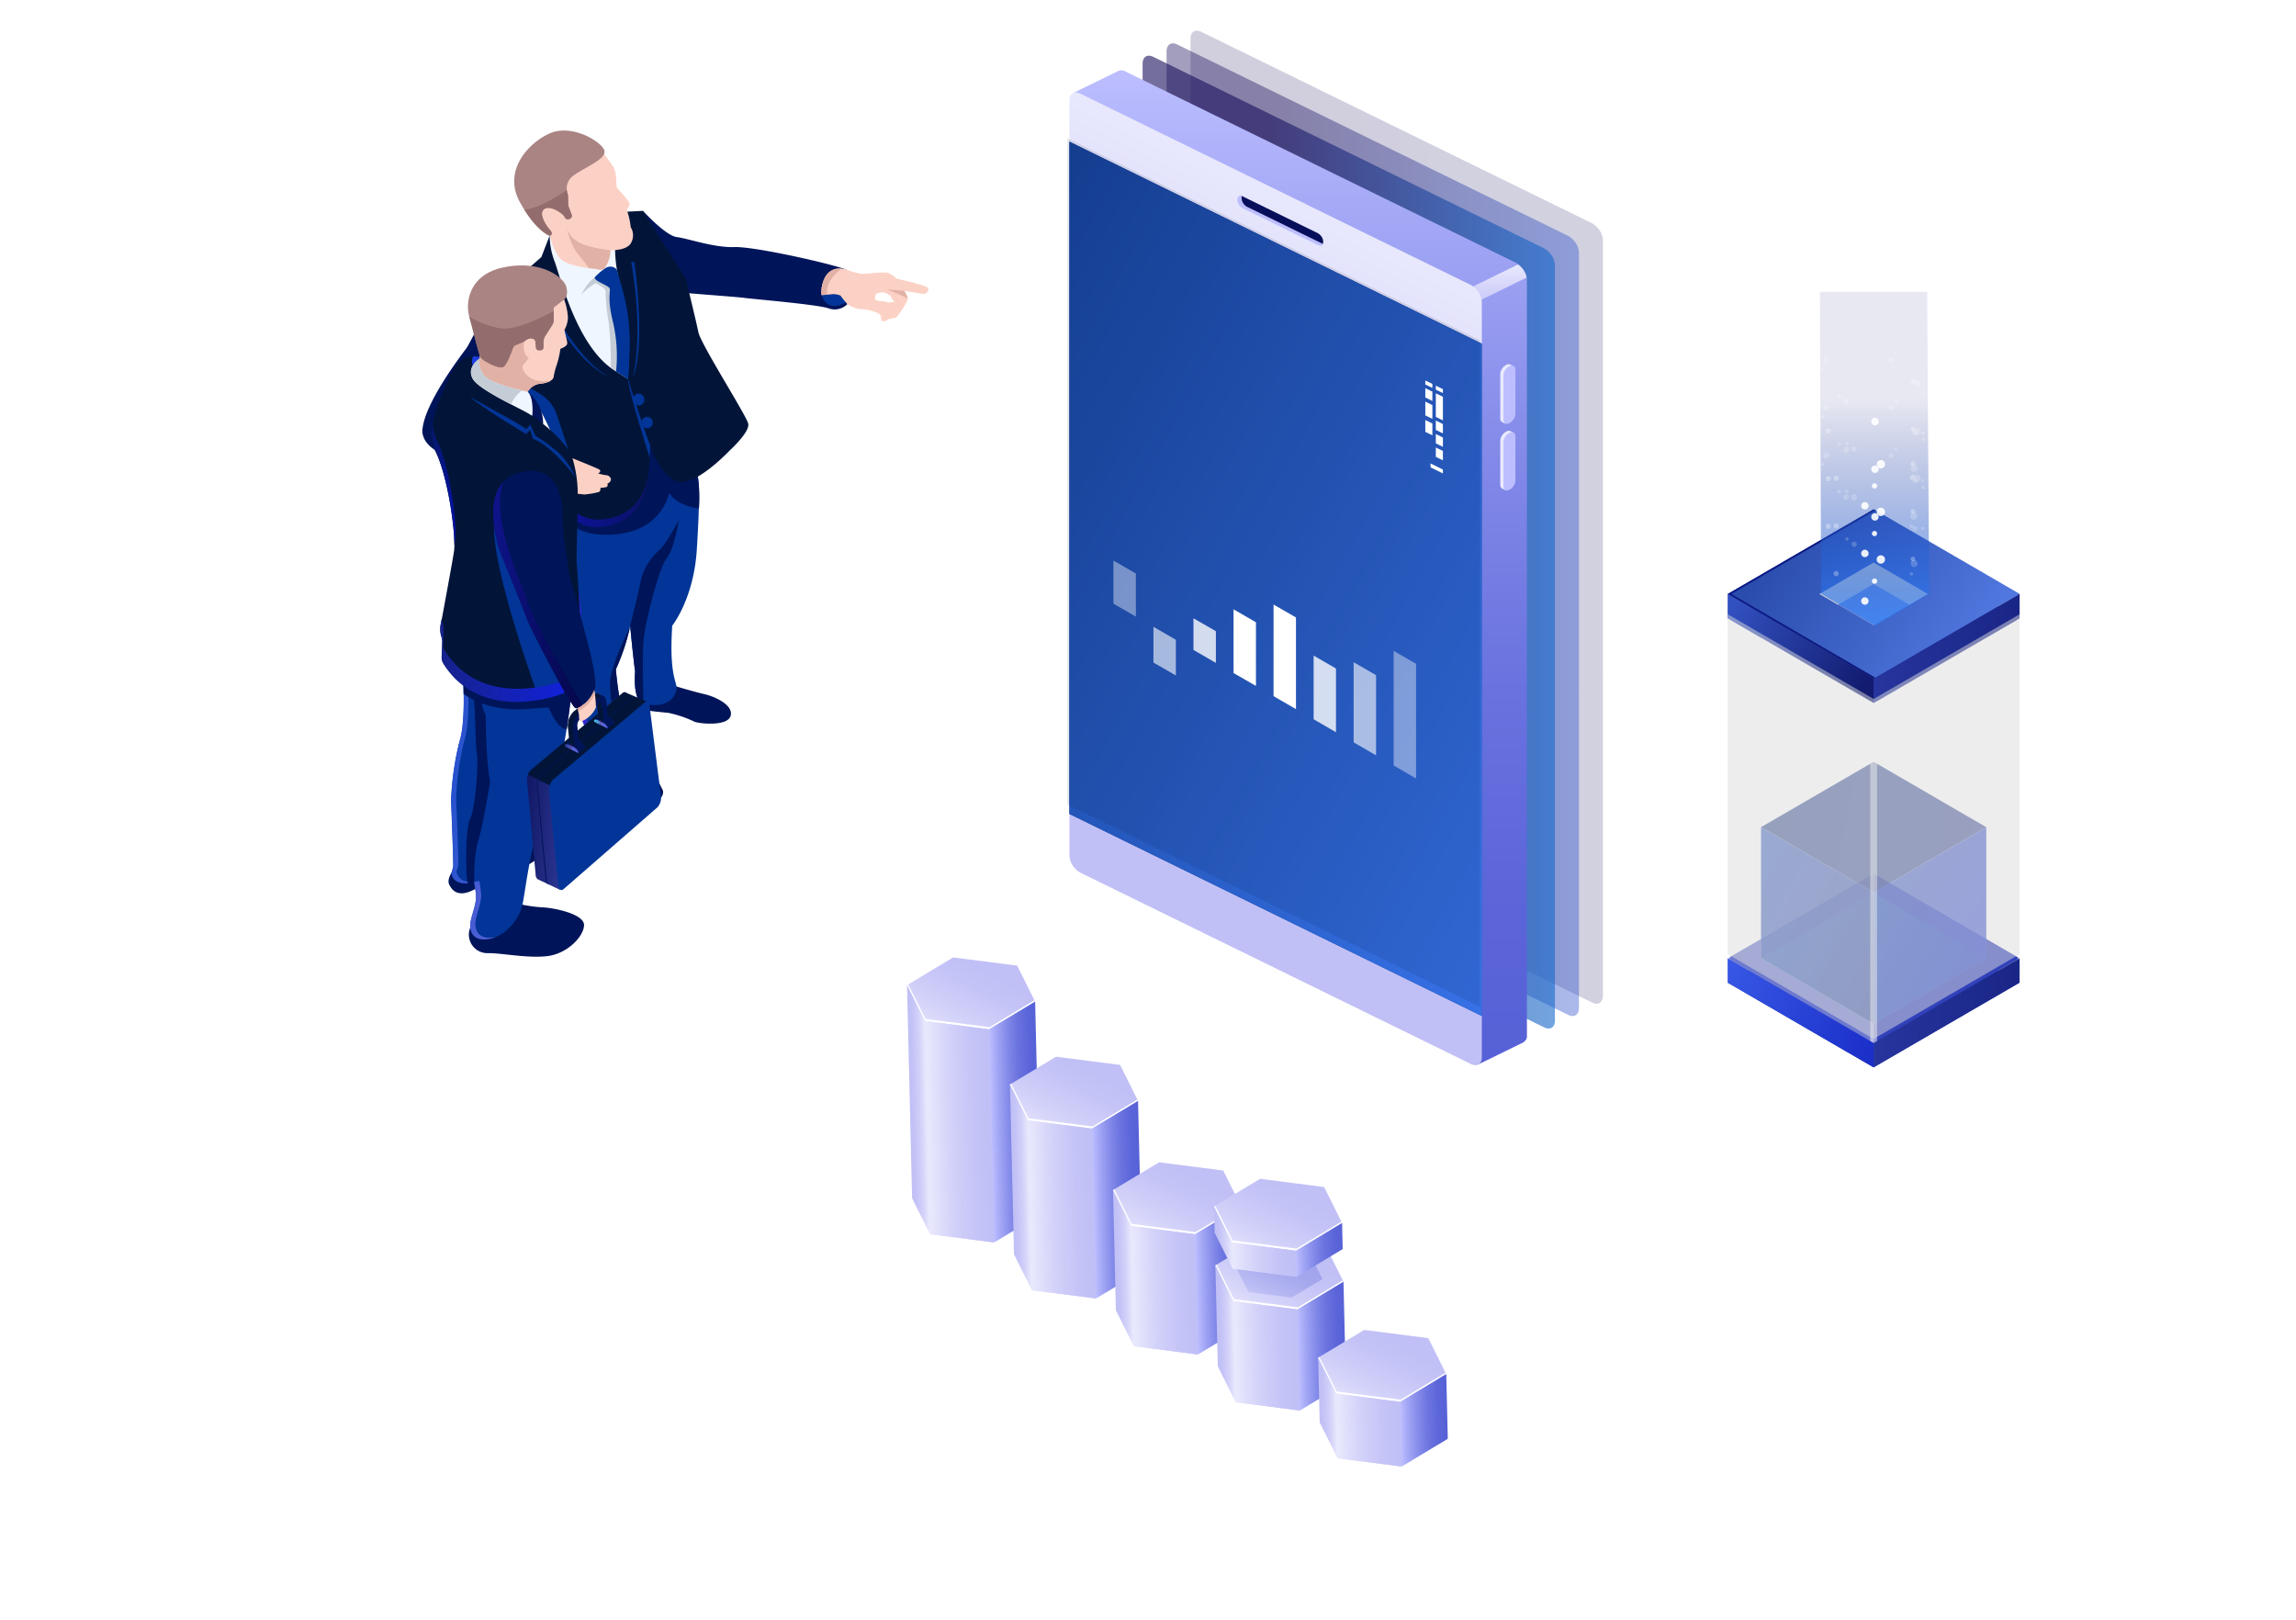 <svg xmlns="http://www.w3.org/2000/svg" fill="none" viewBox="0 0 299 211"><g filter="url(#a)"><g fill="#FEFEFE" opacity=".4"><path d="M209.419 140.639a.22.22 0 0 1-.108 0L66.179 70.482a.198.198 0 0 1-.079-.064.158.158 0 0 1-.03-.09c0-.031.01-.063.03-.091a.203.203 0 0 1 .079-.067l73.184-35.862a.25.25 0 0 1 .164-.018.214.214 0 0 1 .131.085.158.158 0 0 1 .022.14.19.19 0 0 1-.101.111L66.712 70.33l142.707 69.919 36.484-17.879a.239.239 0 0 1 .164-.018.202.202 0 0 1 .131.085.16.16 0 0 1-.015.204.217.217 0 0 1-.064.047L209.52 140.64a.192.192 0 0 1-.101 0Z"/><path d="M172.38 175.742a.22.22 0 0 1-.108 0l-43.692-21.408a.2.2 0 0 1-.079-.067.162.162 0 0 1 0-.184.2.2 0 0 1 .079-.067l54.344-26.625a.253.253 0 0 1 .165-.019.22.22 0 0 1 .131.086.157.157 0 0 1 .021.139.192.192 0 0 1-.1.112l-54.056 26.466 43.374 21.249a.193.193 0 0 1 .064.048.167.167 0 0 1 .036.065.142.142 0 0 1 .003.071.158.158 0 0 1-.031.067.205.205 0 0 1-.067.048.24.24 0 0 1-.084.019Zm-82.17-38.747a.255.255 0 0 1-.102 0l-59.005-25.878a.176.176 0 0 1-.075-.054.126.126 0 0 1-.028-.076.13.13 0 0 1 .027-.078.192.192 0 0 1 .076-.058l51.732-22.696a.274.274 0 0 1 .156-.014c.052.01.097.036.126.071a.13.13 0 0 1 .025.057c.004.02.002.04-.005.06a.141.141 0 0 1-.036.053.193.193 0 0 1-.06.039l-51.458 22.566 58.573 25.695 140.542-61.661a.26.26 0 0 1 .153-.015c.026.005.05.014.07.026a.16.16 0 0 1 .051.046.123.123 0 0 1 .021.119.14.14 0 0 1-.036.054.198.198 0 0 1-.06.04L90.314 136.975a.252.252 0 0 1-.103.021Z"/></g><path fill="#FEFEFE" d="M193.505 141.251a3.172 3.172 0 0 1-1.362-.275l-55.375-27.134a1.147 1.147 0 0 1-.478-.358.914.914 0 0 1-.192-.516 1.15 1.15 0 0 1 .262-.622c.151-.183.356-.33.595-.424l4.728-2.312a3.88 3.88 0 0 1 3.064-.092l55.367 27.127c.193.081.356.204.473.357.116.153.182.33.19.512a1.155 1.155 0 0 1-.262.621c-.151.184-.356.33-.596.425l-4.72 2.318a4.011 4.011 0 0 1-1.694.373Zm-1.175-.557c.427.16.891.235 1.357.219a3.488 3.488 0 0 0 1.331-.31l4.728-2.319c.181-.067.338-.172.455-.306a.888.888 0 0 0 .216-.458.639.639 0 0 0-.141-.363.813.813 0 0 0-.342-.249l-55.375-27.133a3.369 3.369 0 0 0-1.358-.227 3.331 3.331 0 0 0-1.33.325l-4.721 2.312c-.18.067-.336.173-.454.307a.893.893 0 0 0-.216.457c.004.13.051.255.135.364a.796.796 0 0 0 .34.248l55.375 27.133Z"/><path fill="url(#b)" d="m156.43 101.585 50.928 24.986c.763.373 1.383 0 1.383-.887V27.341a2.488 2.488 0 0 0-.377-1.264 3.022 3.022 0 0 0-1.006-.987L156.43.14c-.771-.378-1.391 0-1.391.888V99.34c.008.44.138.873.38 1.263.241.39.588.726 1.011.982Z" opacity=".2" style="mix-blend-mode:lighten"/><path fill="url(#c)" d="m153.302 103.218 50.927 24.956c.772.373 1.391 0 1.391-.893V28.968a2.484 2.484 0 0 0-.379-1.263 3.007 3.007 0 0 0-1.012-.981L153.302 1.792c-.764-.373-1.384 0-1.384.893v98.282c.007.441.136.874.376 1.265.241.391.586.729 1.008.986Z" opacity=".4" style="mix-blend-mode:lighten"/><path fill="url(#d)" d="m150.181 104.851 50.928 24.95c.764.379 1.384 0 1.384-.887V30.601a2.49 2.49 0 0 0-.377-1.262 3 3 0 0 0-1.007-.982L150.181 3.4c-.764-.373-1.384 0-1.384.887V102.6c.008.441.137.874.378 1.265.24.391.585.728 1.006.986Z" opacity=".6" style="mix-blend-mode:lighten"/><path fill="url(#e)" d="m139.738 8.123 5.917-2.893a1.017 1.017 0 0 1 .879.067l50.928 24.95c.422.257.767.595 1.007.985a2.5 2.5 0 0 1 .377 1.266v98.318a.891.891 0 0 1-.094.53 1.085 1.085 0 0 1-.396.418l-5.911 2.887-.129-5.462-45.782-22.436a3.008 3.008 0 0 1-1.011-.981 2.476 2.476 0 0 1-.38-1.264v-93.81a4.37 4.37 0 0 1-.223.563c-.044.024-5.182-3.138-5.182-3.138Z"/><path fill="url(#f)" d="m198.809 32.143-15.387 7.572-2.321-1.138 16.577-8.135c.596.44.995 1.04 1.131 1.7Z"/><path fill="url(#g)" d="m140.653 109.628 50.928 24.95c.771.379 1.391 0 1.391-.887V35.378a2.467 2.467 0 0 0-.379-1.264 2.988 2.988 0 0 0-1.012-.98L140.653 8.178c-.764-.373-1.384 0-1.384.887v98.312c.008.441.137.874.377 1.265.241.391.585.728 1.007.986Z"/><path fill="#023597" d="m139.269 102.001 53.703 26.313V40.761l-53.703-26.307V102Z"/><path fill="url(#h)" d="m139.269 102.001 53.703 26.313V40.761l-53.703-26.307V102Z"/><path fill="#03112D" d="m139 100.776 53.703 26.314V40.308L139 14v86.776Z" opacity=".1"/><path fill="#080F5A" d="m161.915 23.035 9.715 4.771c.281.141.526.184.627-.043a.63.63 0 0 0 .058-.275 1.233 1.233 0 0 0-.186-.625 1.492 1.492 0 0 0-.499-.488l-9.823-4.814s-.058-.043-.087-.037c-.31.074-.36.129-.36.52l.043.11a.768.768 0 0 0 .098.507.958.958 0 0 0 .414.374Z"/><path fill="#BCBEFF" d="M161.742 21.53a.625.625 0 0 0-.051.276c.003.218.066.433.185.626.119.194.29.36.5.487l9.817 4.808.086.036a.33.33 0 0 1-.098.14.416.416 0 0 1-.164.084.464.464 0 0 1-.365-.058l-9.824-4.814a1.5 1.5 0 0 1-.497-.488 1.233 1.233 0 0 1-.187-.625c0-.392.259-.588.598-.471Z"/><path fill="#E9E9FD" d="m196.107 43.538.108-.055a.526.526 0 0 1 .468 0l.418.202h-.201a.758.758 0 0 1 .057.3v5.694c.002.238-.062.472-.188.685a1.592 1.592 0 0 1-.533.539l-.108.055-.151.055.101.195-.44-.22a.584.584 0 0 1-.214-.223.473.473 0 0 1-.052-.285v-5.694a1.33 1.33 0 0 1 .188-.7 1.61 1.61 0 0 1 .547-.548Z"/><path fill="#BCBEFF" d="m196.51 51.123.116-.055a1.6 1.6 0 0 0 .532-.539c.126-.212.19-.447.188-.685V44.15c0-.465-.331-.68-.72-.477l-.116.055a1.613 1.613 0 0 0-.533.538 1.325 1.325 0 0 0-.187.685v5.695c0 .465.324.69.72.477Z"/><path fill="#E9E9FD" d="m196.107 52.23.108-.055a.542.542 0 0 1 .468-.037l.418.202h-.201a.74.74 0 0 1 .057.3v5.694c.002.238-.063.472-.188.685a1.602 1.602 0 0 1-.533.538l-.108.055-.151.056.101.19-.44-.215a.595.595 0 0 1-.212-.224.479.479 0 0 1-.054-.283V53.44c.002-.237.07-.47.198-.68.128-.21.311-.392.537-.531Z"/><path fill="#BCBEFF" d="m196.51 59.808.116-.055a1.61 1.61 0 0 0 .533-.538c.125-.213.189-.448.187-.685v-5.695c0-.465-.331-.672-.72-.477l-.116.055a1.614 1.614 0 0 0-.531.54c-.125.212-.19.446-.189.684v5.688c0 .471.324.685.72.483Z"/><path fill="#FEFEFE" d="m186.982 46.743.923.453v-.52l-.923-.453v.52Zm0 3.547.923.453v-3.07l-.923-.453v3.07Zm0 1.695.923.453V51.22l-.923-.453v1.217Zm0 1.755.923.453v-1.217l-.923-.453v1.218Zm-1.369-5.975.922.452V47l-.922-.453v1.218Zm0 2.33.922.453v-1.792l-.922-.453v1.792Zm0 2.141.922.453v-1.536l-.922-.452v1.535Zm1.369 3.26.923.453V54.73l-.923-.452v1.217Zm-1.369-9.426.922.453v-.526l-.922-.447v.52Zm.684 10.796 1.608.79v-.508l-1.608-.79v.508Z"/><g clip-path="url(#i)"><g opacity=".3"><path fill="url(#j)" d="m118.316 132.62 6.003-3.611 8.34 1.07 2.341 4.684-6.003 3.611-8.34-1.07-2.341-4.684Z"/><path fill="#fff" d="m118.476 132.524 2.251 4.502 8.34 1.074 5.844-3.515.089.178-6.003 3.611-8.34-1.07-2.341-4.684.16-.096Z"/><path fill="url(#k)" d="m131.722 145.553 5.999-3.611 8.344 1.07 2.337 4.684-5.999 3.61-8.345-1.073-2.336-4.68Z"/><path fill="#fff" d="m131.881 145.457 2.252 4.502 8.34 1.07 5.844-3.511.085.178-5.999 3.61-8.345-1.073-2.336-4.68.159-.096Z"/><path fill="url(#l)" d="m145.143 159.301 6.003-3.611 8.34 1.074 2.341 4.68-6.003 3.61-8.34-1.069-2.341-4.684Z"/><path fill="#fff" d="m145.303 159.205 2.251 4.502 8.344 1.074 5.84-3.515.089.178-6.003 3.61-8.34-1.069-2.341-4.684.16-.096Z"/><path fill="url(#m)" d="m158.474 169.103 6.004-3.61 8.34 1.069 2.337 4.681-6 3.61-8.344-1.07-2.337-4.68Z"/><path fill="#fff" d="m158.634 169.003 2.252 4.507 8.34 1.069 5.843-3.514.086.178-6 3.61-8.344-1.07-2.337-4.68.16-.1Z"/><path fill="url(#n)" d="m171.855 181.132 6.003-3.61 8.34 1.07 2.341 4.684-6.003 3.61-8.34-1.073-2.341-4.681Z"/><path fill="#fff" d="m172.019 181.037 2.247 4.502 8.344 1.069 5.84-3.51.089.178-6.003 3.61-8.34-1.073-2.341-4.681.164-.095Z"/></g><path fill="url(#o)" d="m120.935 127.87-2.817-3.573 3.001 32.435 8.34 1.074 5.343-31.366-13.867 1.43Z"/><path fill="url(#p)" d="m118.118 124.297 6.003-3.61 8.34 1.069 2.341 4.684-6.003 3.611-8.34-1.074-2.341-4.68Z"/><path fill="#fff" d="m118.278 124.201 2.251 4.503 8.341 1.069 5.843-3.51.089.177-6.003 3.611-8.34-1.074-2.341-4.68.16-.096Z"/><path fill="url(#q)" d="m120.459 128.977.66 27.755 8.34 1.074-.66-27.755-8.34-1.074Z"/><path fill="url(#r)" d="m118.118 124.297.66 27.755 2.341 4.68-.66-27.755-2.341-4.68Z"/><path fill="url(#s)" d="m134.802 126.44.66 27.755-6.003 3.611-.66-27.755 6.003-3.611Z"/><path fill="url(#t)" d="m134.341 140.803-2.817-3.573 2.862 26.798 8.345 1.074 5.473-25.729-13.863 1.43Z"/><path fill="url(#u)" d="m131.524 137.23 5.999-3.611 8.344 1.07 2.337 4.684-5.999 3.607-8.344-1.07-2.337-4.68Z"/><path fill="#fff" d="m131.684 137.134 2.251 4.502 8.34 1.07 5.844-3.511.085.178-5.999 3.607-8.344-1.07-2.337-4.68.16-.096Z"/><path fill="url(#v)" d="m133.861 141.91.525 22.118 8.345 1.074-.526-22.122-8.344-1.07Z"/><path fill="url(#w)" d="m131.524 137.23.525 22.118 2.337 4.68-.525-22.118-2.337-4.68Z"/><path fill="url(#x)" d="m148.204 139.373.526 22.114-5.999 3.615-.526-22.122 5.999-3.607Z"/><path fill="url(#y)" d="m147.762 154.555-2.817-3.577 2.713 20.346 8.341 1.074 5.63-19.277-13.867 1.434Z"/><path fill="url(#z)" d="m144.945 150.978 6.003-3.611 8.34 1.07 2.341 4.684-6.003 3.611-8.34-1.07-2.341-4.684Z"/><path fill="#fff" d="m145.105 150.882 2.251 4.502 8.345 1.074 5.839-3.515.089.178-6.003 3.611-8.34-1.07-2.341-4.684.16-.096Z"/><path fill="url(#A)" d="m147.286 155.662.372 15.662 8.341 1.074-.373-15.666-8.34-1.07Z"/><path fill="url(#B)" d="m144.945 150.978.372 15.666 2.341 4.68-.372-15.662-2.341-4.684Z"/><path fill="url(#C)" d="m161.63 153.121.372 15.662-6.003 3.615-.373-15.666 6.004-3.611Z"/><path fill="url(#D)" d="m161.094 164.353-2.818-3.572 2.65 17.839 8.344 1.074 5.687-16.774-13.863 1.433Z"/><path fill="url(#E)" d="m158.276 160.781 6.004-3.615 8.34 1.074 2.337 4.68-5.999 3.61-8.345-1.069-2.337-4.68Z"/><path fill="url(#F)" d="m161.017 161.131 4.029-2.423 5.6.718 1.57 3.143-4.029 2.424-5.599-.719-1.571-3.143Z" opacity=".3"/><path fill="#fff" d="m158.436 160.681 2.252 4.506 8.34 1.07 5.844-3.515.085.178-5.999 3.61-8.345-1.069-2.337-4.68.16-.1Z"/><path fill="url(#G)" d="m160.613 165.461.313 13.159 8.344 1.074-.312-13.164-8.345-1.069Z"/><path fill="url(#H)" d="m158.276 160.781.313 13.159 2.337 4.68-.313-13.159-2.337-4.68Z"/><path fill="url(#I)" d="m174.957 162.92.313 13.16-6 3.614-.312-13.164 5.999-3.61Z"/><path fill="url(#J)" d="m160.912 156.706-2.817-3.577 2.417 8.078 8.344 1.07 5.919-7.004-13.863 1.433Z"/><path fill="url(#K)" d="m158.095 153.129 6.003-3.61 8.34 1.074 2.337 4.68-5.999 3.61-8.344-1.07-2.337-4.684Z"/><path fill="#fff" d="m158.254 153.033 2.252 4.507 8.34 1.069 5.844-3.514.085.178-5.999 3.61-8.344-1.07-2.337-4.684.159-.096Z"/><path fill="url(#L)" d="m160.432 157.813.08 3.394 8.345 1.07-.081-3.394-8.344-1.07Z"/><path fill="url(#M)" d="m158.095 153.129.08 3.398 2.337 4.68-.08-3.394-2.337-4.684Z"/><path fill="url(#N)" d="m174.775 155.273.081 3.394-5.999 3.61-.081-3.394 5.999-3.61Z"/><path fill="url(#O)" d="m174.474 176.383-2.817-3.573 2.541 13.107 8.34 1.069 5.803-12.033-13.867 1.43Z"/><path fill="url(#P)" d="m171.657 172.81 6.003-3.611 8.34 1.07 2.341 4.684-6.003 3.61-8.34-1.073-2.341-4.68Z"/><path fill="#fff" d="m171.821 172.714 2.247 4.502 8.345 1.07 5.839-3.515.089.178-6.003 3.614-8.34-1.073-2.341-4.68.164-.096Z"/><path fill="url(#Q)" d="m173.998 177.49.2 8.426 8.34 1.07-.2-8.423-8.34-1.073Z"/><path fill="url(#R)" d="m171.657 172.81.2 8.426 2.341 4.681-.2-8.427-2.341-4.68Z"/><path fill="url(#S)" d="m188.341 174.953.2 8.423-6.003 3.61-.2-8.423 6.003-3.61Z"/></g><g clip-path="url(#T)"><path fill="#3141BA" d="m244 135-19-11.028 19-11.027 19 11.027L244 135Z"/><path fill="#3141BA" d="M244 131.828 225 120.8l19-11.027 19 11.027-19 11.028Z"/><path fill="url(#U)" d="m244 129.314-14.668-8.514L244 112.286l14.668 8.514L244 129.314Z" opacity=".7" style="mix-blend-mode:lighten"/><path fill="url(#V)" d="M263 120.8v3.172L244 135v-3.172l19-11.028Z"/><path fill="#3141BA" d="M225 120.8v3.172L244 135v-3.172L225 120.8Z"/><path fill="url(#W)" d="M225 120.8v3.172L244 135v-3.172L225 120.8Z" opacity=".7" style="mix-blend-mode:lighten"/><path fill="#3141BA" d="M244 87.558 225 76.53l19-11.027 19 11.027-19 11.028Z"/><path fill="#3141BA" d="m244 84.386-19-11.028 19-11.027 19 11.027-19 11.028Z"/><path fill="url(#X)" d="m244 84.386-19-11.028 19-11.027 19 11.027-19 11.028Z" opacity=".7" style="mix-blend-mode:lighten"/><path fill="#fff" d="m244 77.442-7.034-4.084L244 69.275l7.034 4.083L244 77.442Z" opacity=".3"/><path fill="#fff" d="m244 72.045 4.645 2.699 2.389-1.386L244 69.275l-7.034 4.083 2.386 1.386L244 72.045Z" opacity=".3"/><path fill="#D2D2D2" d="m244 72.045 4.645 2.699 2.389-1.386L244 69.275l-7.034 4.083 2.386 1.386L244 72.045Z"/><path fill="url(#Y)" d="M263 73.358v3.172l-19 11.028v-3.172l19-11.028Z"/><path fill="#3141BA" d="M225 73.358v3.172l19 11.028v-3.172l-19-11.028Z"/><path fill="url(#Z)" d="M225 73.358v3.172l19 11.028v-3.172l-19-11.028Z" opacity=".7" style="mix-blend-mode:lighten"/><path fill="#fff" d="M244 87.558v44.27L225 120.8V76.53l19 11.028Z" opacity=".3"/><path fill="#fff" d="M229.332 79.044V120.8L244 129.314l14.668-8.514V79.044L244 87.558l-14.668-8.514Z" opacity=".3"/><path fill="#fff" d="M244 87.558v41.756l-14.668-8.514V79.044L244 87.558Z" opacity=".3"/><g opacity=".7"><path fill="url(#aa)" d="m244 112.236-14.668-8.514L244 95.212l14.668 8.513L244 112.236Z"/><path fill="url(#ab)" d="M258.668 103.725V120.8L244 129.314v-17.078l14.668-8.511Z"/><path fill="url(#ac)" d="M229.332 103.725V120.8L244 129.314v-17.078l-14.668-8.511Z"/></g><path fill="url(#ad)" d="m225.45 73.358 18.773-10.897-.223-.13-19 11.027 19 11.028.223-.13-18.773-10.898Z" style="mix-blend-mode:lighten"/><path fill="#fff" d="M225 76.53v44.27l.263.152v-44.27L225 76.53Zm38 0v44.27l-.263.152v-44.27l.263-.152Zm-19 11.028-.45-.26v44.27l.45.26.446-.26v-44.27l-.446.26Z" opacity=".5"/><path fill="url(#ae)" d="M251.226 73.358 250.967 34H237l.158 39.358 7.034 4.084 7.034-4.084Z" opacity=".7" style="mix-blend-mode:lighten"/><path fill="#fff" d="M245.479 68.859a.547.547 0 0 1-.651.535.545.545 0 1 1 .493-.92c.101.102.158.24.158.385Z" opacity=".9"/><path fill="#fff" d="M238.427 64.53a.334.334 0 0 1-.663.066.34.34 0 0 1 .143-.346.331.331 0 0 1 .421.043.34.34 0 0 1 .099.237Z" opacity=".3"/><path fill="#fff" d="M240.773 60.718a.36.36 0 0 1-.607.28.36.36 0 0 1 .247-.624.337.337 0 0 1 .253.094.336.336 0 0 1 .107.25Zm9.901-1.252a.223.223 0 0 1-.036.12.215.215 0 0 1-.392-.078.217.217 0 0 1 .212-.26.217.217 0 0 1 .216.218Zm-.561-1.136a.457.457 0 0 1-.543.447.45.45 0 0 1-.356-.36.458.458 0 0 1 .622-.508.448.448 0 0 1 .244.247.471.471 0 0 1 .033.174Zm-10.61 1.92a.22.22 0 0 0 .219-.22.22.22 0 1 0-.439 0c0 .122.099.22.22.22Z" opacity=".2"/><path fill="#fff" d="M239.456 70.693a.343.343 0 0 1-.21.314.336.336 0 0 1-.46-.25.34.34 0 0 1 .573-.304.34.34 0 0 1 .097.24Z" opacity=".3"/><path fill="#fff" d="M241.802 66.877a.343.343 0 0 1-.577.249.34.34 0 0 1-.086-.368.342.342 0 0 1 .663.119Zm-1.274-.467a.22.22 0 0 0 0-.44.22.22 0 0 0-.219.22c0 .122.098.22.219.22Z" opacity=".2"/><path fill="#fff" d="M243.701 63.423a.486.486 0 0 0 .394.37.472.472 0 0 0 .485-.23.482.482 0 0 0-.168-.665.479.479 0 0 0-.711.525Z" opacity=".9"/><path fill="#fff" d="M248.821 58.16a.302.302 0 0 0 .245.226.296.296 0 0 0 .301-.142.304.304 0 0 0-.016-.334.299.299 0 0 0-.53.25Z" opacity=".3"/><path fill="#fff" d="M245.968 55.38a.302.302 0 0 0 .36.216.302.302 0 0 0 .217-.37.304.304 0 0 0-.368-.22.302.302 0 0 0-.209.373Zm-8.789 1.11a.194.194 0 0 0 .022.081.198.198 0 0 0 .133.098.189.189 0 0 0 .209-.111.199.199 0 0 0 .017-.084.196.196 0 0 0-.022-.082.189.189 0 0 0-.234-.138.192.192 0 0 0-.125.236Zm.233-1.1a.404.404 0 1 0 .288-.492.397.397 0 0 0-.297.334.417.417 0 0 0 .009.158Zm9.312-.846a.194.194 0 0 0 .161.144.194.194 0 0 0 .194-.094.201.201 0 0 0 .027-.11.204.204 0 0 0-.039-.107.192.192 0 0 0-.203-.072.196.196 0 0 0-.145.162.197.197 0 0 0 .005.077Zm2.335 16.355a.22.22 0 0 1-.156.053.212.212 0 0 1-.147-.075.216.216 0 0 1-.058-.16.21.21 0 0 1 .075-.154.214.214 0 0 1 .311.032.207.207 0 0 1 .052.157.195.195 0 0 1-.024.082.204.204 0 0 1-.053.065Zm.5-1.165a.452.452 0 0 1-.691-.122.458.458 0 0 1 .256-.657.452.452 0 0 1 .59.47.462.462 0 0 1-.155.31Z" opacity=".2"/><path fill="#fff" d="M248.864 68.624a.303.303 0 0 0 .072.42.298.298 0 0 0 .425-.404.297.297 0 0 0-.497-.016Z" opacity=".3"/><path fill="#fff" d="M249.116 64.649a.311.311 0 0 0-.011.342.307.307 0 0 0 .311.14.304.304 0 0 0 .247-.235.31.31 0 0 0-.122-.32.305.305 0 0 0-.425.073Zm1.115.047a.206.206 0 0 0-.037.07.215.215 0 0 0-.006.08.221.221 0 0 0 .026.076.197.197 0 0 0 .208.09.198.198 0 0 0 .126-.092.197.197 0 0 0-.116-.303.19.19 0 0 0-.201.08Z" opacity=".2"/><path fill="#fff" d="M242.388 74.39a.487.487 0 0 0 .395.361.481.481 0 0 0 .555-.497.487.487 0 0 0-.312-.435.478.478 0 0 0-.581.2.48.48 0 0 0-.057.37Zm1.396-2.623a.339.339 0 0 0 .584.147.342.342 0 0 0-.077-.526.34.34 0 0 0-.497.18.348.348 0 0 0-.01.199Zm1.695-9.107a.547.547 0 0 1-.651.535.545.545 0 0 1-.192-.991.541.541 0 0 1 .803.247c.027.066.04.137.04.209Z" opacity=".9"/><path fill="#fff" d="M238.427 58.33a.333.333 0 0 1-.571.238.336.336 0 0 1 .236-.574.335.335 0 0 1 .335.336Z" opacity=".3"/><path fill="#fff" d="M240.773 54.515a.37.37 0 0 1-.051.325.36.36 0 0 1-.455.11.36.36 0 0 1-.192-.267.37.37 0 0 1 .014-.168.345.345 0 0 1 .342-.344.34.34 0 0 1 .342.344Zm9.901-1.252a.217.217 0 0 1-.369.153.22.22 0 0 1 0-.306.217.217 0 0 1 .306 0 .22.22 0 0 1 .063.153Zm-1.015-.676a.455.455 0 0 0 0-.912.454.454 0 0 0-.453.456c0 .252.203.456.453.456Zm-10.156 1.461a.22.22 0 0 0 .219-.22.22.22 0 1 0-.439 0c0 .121.099.22.22.22Z" opacity=".2"/><path fill="#fff" d="M239.456 64.49a.34.34 0 0 1-.403.337.337.337 0 0 1-.247-.465.34.34 0 0 1 .552-.11.336.336 0 0 1 .098.238Z" opacity=".3"/><path fill="#fff" d="M241.802 60.692a.36.36 0 0 1-.178.435.36.36 0 0 1-.506-.435.345.345 0 0 1 .342-.343.34.34 0 0 1 .342.343Zm-1.274-.481a.22.22 0 0 0 0-.441.22.22 0 0 0-.219.22.22.22 0 0 0 .219.221Z" opacity=".2"/><path fill="#fff" d="M243.701 57.224a.487.487 0 0 0 .395.362.48.48 0 0 0 .555-.497.486.486 0 0 0-.312-.436.48.48 0 0 0-.582.2.475.475 0 0 0-.056.371Z" opacity=".9"/><path fill="#fff" d="M248.821 51.94a.302.302 0 0 0 .246.251.295.295 0 0 0 .313-.157.297.297 0 0 0 .017-.243.301.301 0 0 0-.355-.187.299.299 0 0 0-.221.336Z" opacity=".3"/><path fill="#fff" d="M245.968 49.176a.302.302 0 1 0 .567-.202.304.304 0 0 0-.288-.177.3.3 0 0 0-.271.202.306.306 0 0 0-.008.177Zm-8.789 1.111a.189.189 0 0 0 .158.145.186.186 0 0 0 .075-.004.195.195 0 0 0 .105-.304.185.185 0 0 0-.126-.077.192.192 0 0 0-.076.005.195.195 0 0 0-.136.235Zm.233-1.1a.398.398 0 0 0 .785-.125.401.401 0 0 0-.497-.367.408.408 0 0 0-.288.492Zm9.312-.832a.194.194 0 0 0 .356.051.197.197 0 0 0-.068-.269.195.195 0 0 0-.288.218Zm2.335 16.345a.209.209 0 0 1-.303-.025.223.223 0 0 1-.068-.165.224.224 0 0 1 .021-.088.208.208 0 0 1 .056-.072.213.213 0 0 1 .254-.017.216.216 0 0 1 .065.063.207.207 0 0 1 .052.157.195.195 0 0 1-.024.082.204.204 0 0 1-.053.065Zm.5-1.161a.454.454 0 1 1-.594-.677.451.451 0 0 1 .627.063.456.456 0 0 1-.041.632l.008-.018Z" opacity=".2"/><path fill="#fff" d="M248.864 62.425a.303.303 0 0 0 .072.416.3.3 0 0 0 .221.052.291.291 0 0 0 .193-.121.3.3 0 0 0 .052-.224.29.29 0 0 0-.041-.11.287.287 0 0 0-.079-.086.303.303 0 0 0-.418.073Z" opacity=".3"/><path fill="#fff" d="M249.116 58.45a.303.303 0 1 0 .548.124.307.307 0 0 0-.123-.197.305.305 0 0 0-.425.073Zm1.115.043a.198.198 0 0 0-.009.219.196.196 0 0 0 .358-.136.196.196 0 0 0-.079-.126.191.191 0 0 0-.27.043Z" opacity=".2"/><path fill="#fff" d="M242.388 68.19a.487.487 0 0 0 .394.362.484.484 0 1 0-.336-.732.497.497 0 0 0-.058.37Zm1.396-2.622c.011.044.03.085.056.121a.339.339 0 0 0 .607-.157.343.343 0 0 0-.163-.34.335.335 0 0 0-.374.02.342.342 0 0 0-.126.356Zm1.695-9.111a.55.55 0 0 1-.649.54.549.549 0 0 1-.396-.747.548.548 0 0 1 .505-.336.54.54 0 0 1 .54.543Z" opacity=".9"/><path fill="#fff" d="M238.427 52.131a.333.333 0 0 1-.571.238.337.337 0 0 1 .236-.574.335.335 0 0 1 .335.336Z" opacity=".3"/><path fill="#fff" d="M240.773 48.315a.36.36 0 1 1-.692-.138.36.36 0 0 1 .332-.223.34.34 0 0 1 .338.22.358.358 0 0 1 .022.141Zm9.901-1.251a.223.223 0 0 1-.036.12.217.217 0 0 1-.392-.078.216.216 0 0 1 .013-.125.216.216 0 0 1 .199-.134.217.217 0 0 1 .216.217Zm-1.015-.676a.455.455 0 0 0 0-.912.454.454 0 0 0-.453.456c0 .252.203.456.453.456Zm-9.937 1.24a.222.222 0 0 1-.135.204.219.219 0 0 1-.299-.16.214.214 0 0 1 .012-.128.224.224 0 0 1 .081-.1.217.217 0 0 1 .277.028.222.222 0 0 1 .064.156Z" opacity=".2"/><path fill="#fff" d="M239.456 58.29a.34.34 0 0 1-.403.337.335.335 0 0 1-.267-.267.342.342 0 0 1 .146-.35.337.337 0 0 1 .524.28Z" opacity=".3"/><path fill="#fff" d="M241.802 54.475a.345.345 0 0 1-.342.343.341.341 0 0 1-.342-.343.345.345 0 0 1 .342-.344.34.34 0 0 1 .342.344Zm-1.274-.467a.22.22 0 0 0 0-.441.22.22 0 0 0-.219.22.22.22 0 0 0 .219.221Z" opacity=".2"/><path fill="#fff" d="M243.701 51.02a.487.487 0 0 0 .395.363.48.48 0 0 0 .555-.497.486.486 0 0 0-.312-.436.477.477 0 0 0-.452.06.476.476 0 0 0-.195.32.475.475 0 0 0 .009.19Z" opacity=".9"/><path fill="#fff" d="M248.821 45.74a.3.3 0 0 0 .546.084.297.297 0 0 0 .042-.17.296.296 0 0 0-.372-.275.3.3 0 0 0-.216.361Z" opacity=".3"/><path fill="#fff" d="M245.968 42.97a.306.306 0 0 0 .597-.029.313.313 0 0 0-.023-.179.307.307 0 0 0-.568.027.308.308 0 0 0-.006.18Zm-8.789 1.117c.02.039.052.07.091.087a.19.19 0 0 0 .23-.06.188.188 0 0 0 .038-.12.189.189 0 0 0-.153-.182.19.19 0 0 0-.206.275Zm.233-1.099a.397.397 0 0 0 .731.1.402.402 0 0 0-.443-.593.396.396 0 0 0-.246.187.412.412 0 0 0-.042.306Zm9.312-.836a.195.195 0 0 0 .089.12.197.197 0 0 0 .148.021.192.192 0 0 0 .143-.162.196.196 0 0 0-.203-.222.195.195 0 0 0-.177.243Zm2.335 16.348a.22.22 0 0 1-.159.051.214.214 0 0 1-.147-.076.22.22 0 0 1-.028-.24.215.215 0 0 1 .211-.117.22.22 0 0 1 .201.234.234.234 0 0 1-.024.082.225.225 0 0 1-.054.066Zm.5-1.164a.451.451 0 0 1-.691-.123.458.458 0 0 1 .256-.657.452.452 0 0 1 .572.294.463.463 0 0 1-.137.486Z" opacity=".2"/><path fill="#fff" d="M248.864 56.225a.303.303 0 0 0 .297.473.303.303 0 0 0 .254-.346.307.307 0 0 0-.351-.257.296.296 0 0 0-.2.13Z" opacity=".3"/><path fill="#fff" d="M249.116 52.247a.311.311 0 0 0-.011.342.307.307 0 0 0 .311.14.304.304 0 0 0 .247-.235.31.31 0 0 0-.122-.32.31.31 0 0 0-.425.073Zm1.115.047a.198.198 0 0 0 .044.275.196.196 0 0 0 .328-.108.199.199 0 0 0-.001-.084.197.197 0 0 0-.037-.076.193.193 0 0 0-.064-.054.193.193 0 0 0-.27.047Z" opacity=".2"/><path fill="#fff" d="M242.388 61.987a.487.487 0 0 0 .395.362.482.482 0 0 0 .464-.762.479.479 0 0 0-.802.03.481.481 0 0 0-.057.37Zm1.396-2.619a.341.341 0 0 0 .28.251.337.337 0 0 0 .338-.164.338.338 0 0 0-.178-.493.334.334 0 0 0-.315.048.34.34 0 0 0-.125.358Z" opacity=".9"/><path fill="#DCDCDC" d="M225 76v44.27l19 11.028 19-11.028V76l-19 11.028L225 76Z" opacity=".5"/></g><path fill="#fff" d="M147.92 70.69 145 69v5.62l2.92 1.68v-5.61Z" opacity=".4" style="mix-blend-mode:lighten"/><path fill="#fff" d="m153.13 83.97-2.92-1.68v-4.66l2.92 1.69v4.65Z" opacity=".6" style="mix-blend-mode:lighten"/><path fill="#fff" d="m158.34 78.2-2.92-1.68v4.12l2.92 1.69V78.2Z" opacity=".8" style="mix-blend-mode:lighten"/><path fill="#fff" d="m163.56 77.04-2.92-1.69v8.3l2.92 1.68v-8.29Zm5.21-.63-2.92-1.68v11.93l2.92 1.69V76.41Z" style="mix-blend-mode:lighten"/><path fill="#fff" d="m173.98 83.06-2.91-1.68v8.29l2.91 1.69v-8.3Z" opacity=".8" style="mix-blend-mode:lighten"/><path fill="#fff" d="m179.2 83.93-2.92-1.69v10.44l2.92 1.69V83.93Z" opacity=".6" style="mix-blend-mode:lighten"/><path fill="#fff" d="m184.41 82.45-2.92-1.69v14.93l2.92 1.69V82.45Z" opacity=".4" style="mix-blend-mode:lighten"/><path fill="#001459" d="m77.116 91.568-.052.23-.066-.156a3.25 3.25 0 0 0-.052 1.803c.392.781.857 1.524 1.39 2.217.635.842 1.655 2.594 1.928 2.956a6.577 6.577 0 0 0 3.776 1.84c1.944.2 2.447-.916 2.284-1.515a13.553 13.553 0 0 0-2.35-3.51 17.13 17.13 0 0 1-2.017-2.956l-4.84-.909Zm5.861-5.291a8.664 8.664 0 0 0 .066 1.758c.133.518 2.993.68 4.013.806 1.157.241 2.281.62 3.347 1.13.555.274 4.272.666 4.73-.701.458-1.367-1.87-2.52-3.444-2.882-1.574-.363-4.138-1.153-4.138-1.153l-4.574 1.042Z"/><path fill="#023597" d="M73.044 61.52a34.739 34.739 0 0 0 1.072 8.343 32.93 32.93 0 0 1 1.027 8.226s-1.227 5.475-.148 9.215c1.08 3.74 1.988 4.781 1.988 4.781a3.222 3.222 0 0 0 4.974.296 44.74 44.74 0 0 1-1.774-9.216 27.729 27.729 0 0 0 1.877-5.682s.406 4.256.65 5.978c0 0-.243 2.527.429 3.547.672 1.02 3.695 1.316 4.678-.458.983-1.773-.806-.909-.274-9.067 0 0 2.801-3.489 3.2-9.896.4-6.407.362-8.956 0-10.205-.362-1.25-6.555-5.75-6.555-5.75l-3.495 4.434-7.649 5.454Z"/><path fill="url(#af)" d="m73.044 61.52 7.649-5.424 3.495-4.434.266.2-3.177 4.057-7.649 5.424a35.19 35.19 0 0 0 1.072 8.343 32.933 32.933 0 0 1 1.027 8.225s-1.22 5.476-.148 9.216c1.072 3.739 1.988 4.78 1.988 4.78s1.323 1.738 3.252 1.272c-2.217 1.035-3.836-1.064-3.836-1.064s-.916-1.05-1.988-4.781c-1.071-3.732.148-9.216.148-9.216a32.928 32.928 0 0 0-1.027-8.225 34.738 34.738 0 0 1-1.072-8.373Z"/><path fill="#001459" d="M86.834 68.674c1.005-1.212 1.574-4.996 1.574-4.996s-1.574 3.185-2.705 4.109a7.687 7.687 0 0 0-2.298 3.99c-.2 1.213-1.345 5.706-1.345 5.706s.406 4.256.65 5.978c0 0-.243 2.528.429 3.547.17.228.396.407.658.518 0-.052-.17-5.639 0-8.004.17-2.365 2.032-9.636 3.037-10.848ZM63.74 35.663s-2.667 5.217-2.956 5.624c-.288.406-5.269 6.769-5.75 10.456 0 0-.376 1.42 1.346 2.683 1.722 1.264 10.398 6.777 10.937 6.858.54.081 3.695-1.478 3.82-4.892 0 0-6.805-3.17-8.284-4.76 0 0 2.654-4.433 3.947-5.756.365-.476.58-1.05.62-1.648a8.935 8.935 0 0 0-2.904-7.84l-.776-.725Zm19.968-12.231s2.956 3.267 4.434 3.444c1.478.177 4.774 1.39 7.5 1.3 2.728-.088 13.185 2.306 14.589 2.957 0 0 0 .059-.274.044a1.928 1.928 0 0 0-2.084.51 3.81 3.81 0 0 0-.805 2.69c.111.17.399-.163 1.478-.11a3.83 3.83 0 0 1 1.618.354l.118.598.045.414a2.343 2.343 0 0 1-2.343.554c-1.227-.524-10.457-1.285-11.01-1.389-.555-.103-8.344-.657-9.763-.842a15.56 15.56 0 0 0-2.63-.126s-2.44-4.434-2.558-4.434c-.118 0 1.685-5.964 1.685-5.964Z"/><path fill="#023597" d="M107.001 34.414s.532 2.505 3.296.923c2.764-1.58-1.596-1.987-1.596-1.987l-1.7 1.064Z"/><path fill="#FCD1C5" d="M120.887 33.572c-.126-.459-4.094-1.257-4.094-1.257a4.306 4.306 0 0 0-1.072-.739c-.591-.273-2.756.119-3.443.096a8.504 8.504 0 0 1-2.018-.561c-3.384-.954-3.414 3.288-3.259 3.31.155.023 1.271-.11 1.604-.118.287.022.571.081.842.178.278.4.587.778.924 1.13.603.44 1.33.675 2.077.673a5.548 5.548 0 0 1 2.084.606c.044.074.206.295.206.295a.742.742 0 0 0 .134.614c.229.229.879-.288 1.034-.296.279-.014.555-.066.82-.155a13.06 13.06 0 0 0 1.478-2.291c.111-.384-.45-1.175-.45-1.175s2.254.355 2.431.4c.177.043.82-.215.702-.71Zm-5.262 1.81a4.912 4.912 0 0 0-.739-.17 1.964 1.964 0 0 1-.938-.192s-.059-.739.318-.828c.376-.088.672-.125.672-.125s.525.155.554.096a.531.531 0 0 0 .51.31 1.093 1.093 0 0 0 .488.784c-.283.079-.572.13-.865.155v-.03Z"/><path fill="#001459" d="M90.743 57.382c-.362-1.25-6.555-5.75-6.555-5.75l-1.736 2.217-1.478 5.794-7.915 2.461s.421 3.961 6.865 3.503c6.444-.458 7.206-5.454 7.206-5.454s.739 1.64 3.894 2.07a17.74 17.74 0 0 0-.28-4.841Z"/><path fill="#021539" d="m71.581 26.684-1.086 2.8s-5.247 4.538-6.755 6.179a31.543 31.543 0 0 1 3.075 10.213 32.222 32.222 0 0 1 3.126 2.852c.739.902 2.556 5.07 3.148 6.437.59 1.367-1.05 5.505-1.05 5.505s2.217 4.117 5.816 3.984c3.6-.133 6.038-2.32 6.496-6.223.458-3.902.318-4.434.318-4.434s1.61 4.789 4.057 4.789c2.446 0 6.333-4.153 6.333-4.153s2.624-2.38 2.38-3.459c-.244-1.079-6.171-10.346-6.489-11.905-.318-1.56-1.655-7.013-1.655-7.013l-5.587-8.794-3.407.163-8.72 3.059Z"/><path fill="url(#ag)" d="M78.003 63.67c3.436-.125 5.801-2.157 6.4-5.741 0 .162-.037.325-.052.502-.458 3.902-2.904 6.09-6.496 6.223-3.591.133-5.816-3.984-5.816-3.984s.118-.303.274-.739c.524.82 2.601 3.858 5.69 3.74Z"/><path fill="#F0F6FF" d="M71.581 26.684a9.657 9.657 0 0 0 .628 3.325c.658 1.648 2.808 10.967 7.693 14.152l1.87 1.19v-5.912a22.385 22.385 0 0 0-.865-5.964 17.08 17.08 0 0 1-.805-5.136s-1.368-.377-1.368-.347c0 .03-7.153-1.308-7.153-1.308Z"/><path fill="#FCD1C5" d="M77.59 31.014s.871.355 1.24-.214c.424-.662.652-1.43.658-2.217 0 0 2.306.111 2.764-1.094a2.009 2.009 0 0 0-.118-1.906 9.423 9.423 0 0 0-.45-2.077v-.31s.472-.407.25-.828c-.221-.421-1.477-1.744-1.603-1.966-.126-.221.037-1.854-.458-2.667a19.296 19.296 0 0 0-1.434-1.936s-4.922-3.843-8.794 0c-3.872 3.842 1.966 10.892 1.966 10.892s.465 2.284 1.596 3.193c1.13.909 4.382 1.13 4.382 1.13Z"/><path fill="#AA8383" d="M73.99 21.674a1.137 1.137 0 0 0-.059-.422 2.04 2.04 0 0 1 .79-2.416c1.479-1.072 4.087-2.04 4.006-3.119-.081-1.079-4.19-3.732-7.227-2.305-3.037 1.426-5.912 5.025-3.82 8.868 2.09 3.842 3.901 4.433 3.901 4.433s.614-.125.06-.739c-.555-.613-1.56-2.216-.74-2.741.82-.525 2.291.584 2.483.828.074.096.148.214.215.317a.406.406 0 0 0 .524.17l.067-.037a.407.407 0 0 0 .258-.546l-.362-.99a1.226 1.226 0 0 1-.081-.459l-.015-.842Z"/><path fill="#C4CCD6" d="M77.463 32.093a5.794 5.794 0 0 0-1.736 2.27 7.694 7.694 0 0 1 1.832-1.479s1.294.599 1.294 1.005a26.59 26.59 0 0 0 .421 4.124 45.81 45.81 0 0 1 .266 5.867l.82.54.385-2.003-.148-4.271-.74-3.895s-.14-1.478-.199-1.551c-.059-.074-2.195-.607-2.195-.607Z"/><path fill="#023597" d="M77.464 32.094s1.256-1.33 1.884-1.36a1.05 1.05 0 0 1 .983.391c0 .074.606 2.158.606 2.158a25.944 25.944 0 0 1 1.057 7.863c-.119 4.235-.222 4.205-.222 4.205l-1.544-.983c.227-2.188.082-4.4-.43-6.54-.849-3.51-.103-4.027-.502-4.397-.399-.37-2.025-.909-1.832-1.337ZM69.94 48.728c.74.902 2.52 5.062 3.104 6.43.115.273.17.568.163.864l.244.155.783-.739s-.702-2.542-1.832-5.683c-1.131-3.14-5.587-3.85-5.587-3.85a32.231 32.231 0 0 1 3.126 2.823Z"/><path fill="#FCD1C5" d="M71.153 56.48a13.99 13.99 0 0 1 1.677-2.091s-.096.525.628.842c.725.318 4.523 1.796 4.656 1.966.133.17 0 .384-.251.436.358.127.73.214 1.108.259.325 0 .74.406.54.739-.2.332-.4.325-.4.325s.097.392-.14.473a3.52 3.52 0 0 1-.798.103s.11.392-.2.547c-.608.156-1.228.262-1.854.318 0 0-1.205-.126-1.552-.133-.85.155-1.71.25-2.572.28a19.358 19.358 0 0 1-3.082-1.004c-.221-.104 2.24-3.06 2.24-3.06Z"/><path fill="#023597" d="m70.244 30.394.162 2.498 1.345.42-.901.74s3.658 8.328 8.336 10.96c0 0-4.435-1.582-8.684-10.886 0 0 .444-.525.584-.673l-.946-.414.104-2.645Zm11.956-.266s1.656 8.49.244 14.89c0 0 1.7-3.074.163-14.89H82.2Z"/><path fill="#E2B1A6" d="M118.204 34.857a3.022 3.022 0 0 0-.458-.975s-1.899-.17-2.217-.185c-.015 0 1.685.665 2.675 1.16Zm-11.203-.443c.247 0 .494-.018.739-.052-.318-1.936 1.877-3.37 1.885-3.377-2.749-.296-2.764 3.414-2.624 3.429ZM68.913 59.57a20.81 20.81 0 0 0 2.32.82c.278-1 .432-2.03.459-3.067-.133-.74-.458-.946-.458-.946l-.081.118s-2.461 2.941-2.24 3.074Z"/><path fill="#001459" d="M71.152 56.392a2.669 2.669 0 0 1-.51 2.35l-.997 1.16h-1.027a11.003 11.003 0 0 1-.451-1.663 362.89 362.89 0 0 0 2.985-1.847Z"/><path fill="#023597" d="M80.745 32.61s.99 5.824.739 7.96a37.308 37.308 0 0 0-.14 4.434l.31.273.088.06s.104 0 .222-4.206a25.945 25.945 0 0 0-1.057-7.863s-.051-.28-.162-.657Z"/><path fill="#001459" d="M81.1 93.024c.32-.178.617-.394.886-.643a44.74 44.74 0 0 1-1.773-9.215 27.727 27.727 0 0 0 1.877-5.683c-.133.532-1.76 3.407-2.49 6.355-.732 2.949 1.5 9.186 1.5 9.186Z"/><path fill="#E2B1A6" d="M73.857 25.746a8.441 8.441 0 0 0 1.286 3.192 26.414 26.414 0 0 1 1.537 1.98c.54.075.91.097.91.097s.871.354 1.24-.215c.424-.662.652-1.43.658-2.217 0 0-3.118-.325-4.308-1.152a2.956 2.956 0 0 1-1.323-1.685Z"/><path fill="#4574A0" d="M72.727 54.419s.17.354.2.384c.029.03.073-.274.073-.274s-.14-.288-.148-.288c-.007 0-.125.178-.125.178Z"/><path fill="#023597" d="M81.772 45.351s2.172 6.94 2.897 8.617l-.045 1.67s-2.786-8.617-2.852-10.287Z"/><path fill="#023597" d="M83.87 47.827a.739.739 0 0 1-.45.938.773.773 0 0 1-.45-1.478.74.74 0 0 1 .9.54Zm1.11 2.993a.74.74 0 1 1-1.434.362.74.74 0 0 1 1.433-.362Z"/><path fill="#936D6D" d="M74.057 22.96a1.226 1.226 0 0 1-.082-.459v-.827a1.139 1.139 0 0 0-.059-.422 2.658 2.658 0 0 1-.11-.517s-3.385 2.468-5.528 2.564c1.803 2.883 3.288 3.385 3.288 3.385s.614-.126.06-.739c-.555-.613-1.56-2.217-.74-2.742.82-.524 2.291.584 2.484.828.073.096.147.214.214.318a.407.407 0 0 0 .525.17l.066-.037a.405.405 0 0 0 .273-.517l-.391-1.006Z"/><path fill="#001459" d="M67.65 113.73c.988.233 1.994.379 3.007.436 1.478.06 5.499.865 5.402 2.365-.096 1.5-2.217 3.695-4.833 3.991-2.616.295-6.022-.436-7.744-.392a2.404 2.404 0 0 1-2.03-1.089 2.407 2.407 0 0 1-.187-2.295c.657-1.671 6.385-3.016 6.385-3.016Zm-8.876-4.042s-.561.909-.288 1.478c.274.569 1.02 1.944 3.422.599 2.401-1.345 7.028-3.237 7.028-3.237s2.645-1.411 2.505-3.082c-.14-1.67-2.587-1.404-2.587-1.404l-10.08 5.646Z"/><path fill="#023597" d="M74.404 86.085s-1.027 10.811-3.2 14.905c-2.172 4.094-2.815 11.824-3.274 13.25-.458 1.427-1.899 3.57-4.153 4.021-2.254.45-2.623-1.087-2.512-2.011.11-.923.739-2.401.739-3.399a10.285 10.285 0 0 0-.259-1.914s-2.587.739-2.956-1.241c.107-.286.189-.58.244-.88.037-.295-.222-7.538-.28-8.417.084-2.679.46-5.34 1.122-7.937.74-2.313.48-7.227.48-7.227l7.354-1.028 6.695 1.878Z"/><path fill="url(#ah)" d="M59.86 92.462c.74-2.313.48-7.227.48-7.227l.644-.089c0 .68.177 4.996-.473 7.117a36.746 36.746 0 0 0-1.116 7.936c.066.872.325 8.129.295 8.403a5.694 5.694 0 0 1-.243.879c.391 2.003 2.956 1.242 2.956 1.242.141.629.228 1.269.258 1.914 0 .997-.635 2.483-.739 3.399-.103.916.259 2.454 2.513 2.003a.92.92 0 0 0 .2-.059 4.234 4.234 0 0 1-.88.28c-2.254.444-2.623-1.086-2.513-2.01.111-.923.74-2.401.74-3.399a12.25 12.25 0 0 0-.26-2.003s-2.586.85-2.955-1.153c.107-.285.188-.579.244-.879.037-.296-.222-7.538-.281-8.417a36.87 36.87 0 0 1 1.13-7.937Z"/><path fill="#001459" d="M62.514 86.04a8.24 8.24 0 0 0 .739 3.104s0 5.75.576 8.661c0 0-.953 5.846-1.552 7.686-.598 1.84-.525 5.468-.525 5.468a2.478 2.478 0 0 1-.739.126c-.42 0-.45-7.146.2-8.41.65-1.264 1.13-6.836.887-8.535-.244-1.7-.163-6.526-.48-7.39a1.078 1.078 0 0 1 .399-1.3l.495.59Zm6.192-39.026a5.276 5.276 0 0 1 2.025 4.212l-1.581-.34s.465-2.956-.444-3.872Z"/><path fill="#001459" d="M67.871 88.376c-4.87.147-7.5-2.01-7.5-2.01v-1.131l7.352-1.028 6.71 1.878s-.206 2.128-.62 4.862c-1.197.126-2.365-2.808-2.365-2.808l-3.348.207s4.649-.089-.229.03Z"/><path fill="#021539" d="M73.458 86.24s-10.59 4.33-15.718-3.88a1.477 1.477 0 0 1-.2-.805l.067-1.915a2.046 2.046 0 0 0-.104-.739 3.155 3.155 0 0 1-.11-1.53c.398-2.135 1.477-7.943 1.729-9.562.303-1.966-.74-9.836-2.498-13.243-1.759-3.406 2.72-10.915 2.72-10.915a2.89 2.89 0 0 1 3.229-1.16s-2.04 1.426-.924 2.956 4.47 2.727 4.47 2.727 6.194 3.207 8.315 7.124c.485 1.488.754 3.039.798 4.604.059 2.601-.23 8.868-.118 9.71.11.843.435 6.814.406 7.095-.03.28-2.062 9.533-2.062 9.533Z"/><path fill="#1E3EE3" d="M61.575 43.622a1.537 1.537 0 0 1 .037-1.205 3.26 3.26 0 0 1 .96.111c-.4.297-.738.668-.997 1.094Z"/><path fill="#023597" d="M70.25 87.126s-6.244-16.849-5.911-22.968c.288-5.963 9.104 12.083 9.104 12.083l.045 9.999c-1.05.39-2.134.687-3.237.886Z"/><path fill="url(#ai)" d="M57.673 77.283c.083.237.118.488.104.74l-.067 1.898c-.011.281.06.559.207.798 5.106 8.13 15.667 3.858 15.667 3.858s1.478-6.651 1.906-8.78v.954c-.037.28-2.061 9.518-2.061 9.518s-10.59 4.33-15.719-3.88a1.478 1.478 0 0 1-.2-.805l.067-1.914a2.048 2.048 0 0 0-.103-.739 3.156 3.156 0 0 1-.111-1.53c.044-.221.096-.495.148-.79.026.23.081.455.162.672Z"/><path fill="url(#aj)" d="M56.794 53.11c1.751 3.393 2.793 11.211 2.49 13.162 0 .177-.066.421-.118.695 0-2.823-.983-9.341-2.542-12.364a5.675 5.675 0 0 1-.215-3.576 4.265 4.265 0 0 0 .385 2.084Z"/><path fill="#001459" d="M73.613 67.218a27.763 27.763 0 0 1-.37-4.131c0-2.394-.701-6.37-5.04-5.683-6.126.976-3.502 9.563-2.83 11.085.673 1.522 3.355 8.314 3.496 8.698.14.384 4.375 8.868 5.912 10.893a.362.362 0 0 0 .547.066c.613-.524 1.995-1.766 2.172-2.556.237-1.013-.65-4.686-.65-4.686s-2.387-9.178-2.586-9.607c-.2-.428-.281-1.847-.65-4.079Z"/><path fill="#FCD1C5" d="M68.603 47.206a2.172 2.172 0 0 1 1.61-1.227c1.124-.11 1.76-.421 1.878-.842a8.245 8.245 0 0 1 .384-1.538c.236-.706.404-1.434.503-2.172 0 0 .85-.296.887-.673.037-.377-.4-1.714-.348-1.818a3.45 3.45 0 0 0 .444-1.566 8.07 8.07 0 0 0-.488-2.343c-.34-.783-2.72-5.535-8.92-3.089-6.2 2.446-1.478 7.73-2.12 11.144 0 0-.555.74.465 1.936 1.02 1.198 3.99 1.493 5.705 2.188Z"/><path fill="#E2B1A6" d="M62.898 45.018c-1.02-1.219-.466-1.936-.466-1.936a4.587 4.587 0 0 0 0-1.522l2.454.473s3.62-3.222 3.37-1.478c-.252 1.744.62 2.04.62 2.04l-.739.945c-.192.244-.074.525.082.791 1.027 1.781 3.54 1.25 3.547 1.25a3.562 3.562 0 0 1-1.53.42 2.173 2.173 0 0 0-1.611 1.227c-1.737-.717-4.7-.983-5.727-2.21Z"/><path fill="#AA8383" d="M73.71 33.217s.435 1.27-.267 1.81-1.337 1.042-1.337 1.042v1.611c0 .231-.067.457-.192.65l-.88 1.368a1.626 1.626 0 0 0-.266.886v.658a.377.377 0 0 1-.332.377h-.23a.378.378 0 0 1-.413-.34l-.097-.916s-.458-.74-1.477.14l-.917.377a.968.968 0 0 0-.554.576c-.259.703-.806 2.1-1.212 2.328-.554.318-2.697-.79-2.956-1.285-.259-.496-1.012-3.755-1.478-5.314-.466-1.56-.185-5.38 4.434-6.355 4.619-.976 7.567 1.005 8.173 2.387Z"/><path fill="#936D6D" d="M62.573 42.528c-.289-.488-1.013-3.754-1.478-5.313a11.267 11.267 0 0 0 4.101 1.544c2.32.355 6.917-2.261 6.917-2.261v1.182c0 .231-.067.457-.192.65l-.88 1.368a1.625 1.625 0 0 0-.266.886v.658a.377.377 0 0 1-.332.377h-.23a.378.378 0 0 1-.413-.34l-.096-.916s-.458-.74-1.478.14l-1.323.547s-.805 2.424-1.36 2.734c-.554.31-2.682-.76-2.97-1.256Z"/><path fill="#F0F6FF" d="M62.477 42.683s-1.796 1.109-.895 2.675c.902 1.567 7.39 4.383 7.73 4.804 0 0 .259-2.357-.606-3.148 0 0-4.988-.976-5.756-2.217a2.593 2.593 0 0 1-.473-2.114Z"/><path fill="#C4CCD6" d="M62.477 42.683a2.595 2.595 0 0 0 .473 2.084c.583.961 3.576 1.752 5.003 2.077a5.263 5.263 0 0 0-1.42 1.81c-1.995-1.034-4.433-2.372-4.95-3.296-.902-1.566.894-2.675.894-2.675Z"/><path fill="#023597" d="M61.265 47.701s2.904 1.663 4.316 2.417a48.708 48.708 0 0 1 2.956 1.751l.539-.54.65 1.434c1.171.7 2.266 1.52 3.267 2.446a11.36 11.36 0 0 1 1.95 2.92s-2.778-3.651-4.973-4.73l-.584-.296-.332-1.138-.54.57s-6.362-3.844-7.25-4.834Z"/><path fill="url(#ak)" d="M68.743 96.903c.074-.238.209-.452.392-.62l11.964-10.021c.31-.266.614-.06.673.45l1.397 11.655a1.841 1.841 0 0 1-.466 1.478l-10.013 8.668.28 3.392-2.956-1.404a.74.74 0 0 1-.258-.569L68.64 97.746c-.025-.285.01-.572.103-.843Z"/><path fill="#021539" d="m84.307 87.415-2.816-1.22-.096-.044a.4.4 0 0 0-.333.11L69.135 96.276a1.404 1.404 0 0 0-.392.621l.429.207 2.424 1.175 10.457-8.934 2.254-1.93Z"/><path fill="#023597" d="M85.6 101.153 73.406 111.78c-.332.295-.65.066-.702-.496l-1.212-12.245a1.92 1.92 0 0 1 .496-1.478l11.927-10.043c.31-.266.613-.066.68.451l1.478 11.713a1.839 1.839 0 0 1-.473 1.471Z"/><path fill="#001459" d="m71.19 110.568-1.176-12.216a1.914 1.914 0 0 1 .503-1.478L82.43 86.838a.437.437 0 0 1 .28-.118.386.386 0 0 0-.384.096L70.414 96.852a1.935 1.935 0 0 0-.503 1.478l1.145 12.215c.037.385.193.629.4.636-.134-.067-.237-.296-.267-.613Z"/><path fill="#001459" d="m75.557 92.588-.628-.318a.628.628 0 0 0-.385-.066h-.051c-.067 0-.096.074-.089.17v.118l1.759.872v-.111a.518.518 0 0 0-.133-.288l-.06-.06a1.39 1.39 0 0 0-.413-.317Z"/><path fill="#001459" d="m75.335 94.095.843-.716-1.745-1.124-.827.695 1.73 1.145Z"/><path fill="url(#al)" d="m74.715 93.297-.629-.317a.63.63 0 0 0-.384-.067h-.052c-.066 0-.096.081-.088.177v.119l1.758.879v-.118a.495.495 0 0 0-.132-.281l-.06-.066a1.387 1.387 0 0 0-.413-.326Z"/><path fill="#722318" d="m74.338 93.593-.052-.51.052.022.051.517-.051-.03Zm-.052-.51.864-.702.045.022-.857.702-.052-.022Z"/><path fill="#001459" d="m79.34 89.395-.62-.303a.54.54 0 0 0-.385-.066h-.051c-.06 0-.096.081-.082.177v.111l1.745.865v-.111a.583.583 0 0 0-.133-.281l-.06-.067a1.546 1.546 0 0 0-.413-.325Z"/><path fill="#001459" d="m79.133 90.888.836-.702-1.744-1.116-.82.687 1.728 1.131Z"/><path fill="url(#am)" d="m78.513 90.097-.628-.303a.584.584 0 0 0-.385-.073h-.051c-.06 0-.09.08-.082.17V90l1.752.872v-.11a.473.473 0 0 0-.133-.281l-.06-.067a1.516 1.516 0 0 0-.413-.318Z"/><path fill="#722318" d="m78.143 90.393-.059-.502.052.022.06.51-.053-.03Zm-.059-.503.858-.694.044.022-.85.695-.052-.022Z"/><path fill="#021539" d="m73.946 90.637.229 2.18.562-.48-.222-2.107a1.146 1.146 0 0 1 .34-.894l2.431-2.025c.214-.184.414-.08.45.222l.23 2.091.562-.472-.244-2.144c-.074-.665-.525-.886-.998-.487l-2.594 2.157a2.521 2.521 0 0 0-.746 1.959Z"/><path fill="#021539" d="m78.144 87.163-1.006-.103-2.896 2.675-.126 1.663.06 1.397.642.317v-1.729l.037-1.19.599-.857s1.086-.872 1.093-.901c.008-.03 1.597-1.272 1.597-1.272Zm.472 2.779-.642-.318-.178-1.544.62.052.186.03.014 1.78Zm-.022-3.252-.694-.34.184.37.23.082.28-.111Z"/><path fill="#001459" d="m74.596 90.962.222 2.173.569-.473-.2-2.114a1.118 1.118 0 0 1 .34-.887l2.424-2.032c.222-.185.421-.081.458.222l.237 2.091.554-.473-.244-2.143c-.074-.672-.525-.894-.997-.495l-2.624 2.165a2.505 2.505 0 0 0-.739 1.966Z"/><path fill="#FCD1C5" d="M77.308 85.479c.188.874.287 1.766.296 2.66a3.555 3.555 0 0 1-1.744 1.752c-.614.192-.37-.54-.503-.998a6.537 6.537 0 0 1-.118-1.478l2.07-1.936Z"/><path fill="#E2B1A6" d="m75.24 87.437 2.068-1.958s.082.436.163.96a5.129 5.129 0 0 1-2.165 2.217 8.269 8.269 0 0 1-.067-1.219Z"/><path fill="#001459" d="M77.463 85.641s-.739 2.284-2.571 2.505l.628-2.505s1.544-.443 1.596-.443c.052 0 .347.443.347.443Z"/><path fill="url(#an)" d="M65.521 58.757c-1.7 5.173 2.557 13.228 3.17 15.578.614 2.35 7.095 13.36 7.095 13.368l.067.111c-.137.105-.28.202-.43.288a1.48 1.48 0 0 1-.287.111.376.376 0 0 1-.37-.155c-1.515-2.04-5.757-10.53-5.912-10.893-.155-.362-2.823-7.19-3.495-8.698-.517-1.204-2.328-6.99.162-9.71Z"/></g><defs><linearGradient id="b" x1="224.834" x2="170.889" y1="82.256" y2="82.256" gradientUnits="userSpaceOnUse"><stop offset=".67" stop-color="#1A1A63"/><stop offset=".81" stop-color="#19105D"/><stop offset="1" stop-color="#180D5B"/></linearGradient><linearGradient id="c" x1="221.698" x2="167.747" y1="83.878" y2="83.878" gradientUnits="userSpaceOnUse"><stop stop-color="#326BFE"/><stop offset="1" stop-color="#180D5B"/></linearGradient><linearGradient id="d" x1="218.563" x2="164.612" y1="85.493" y2="85.493" gradientUnits="userSpaceOnUse"><stop stop-color="#118EFA"/><stop offset="1" stop-color="#180D5B"/></linearGradient><linearGradient id="e" x1="169.295" x2="169.295" y1="134.657" y2="5.169" gradientUnits="userSpaceOnUse"><stop stop-color="#5761D7"/><stop offset=".18" stop-color="#5C66D9"/><stop offset=".39" stop-color="#6A73DF"/><stop offset=".61" stop-color="#8289E8"/><stop offset=".85" stop-color="#A3A7F5"/><stop offset="1" stop-color="#BCBEFF"/></linearGradient><linearGradient id="f" x1="189.952" x2="189.952" y1="39.685" y2="30.412" gradientUnits="userSpaceOnUse"><stop stop-color="#C0BFF6"/><stop offset=".29" stop-color="#C5C4F7"/><stop offset=".64" stop-color="#D3D2F9"/><stop offset="1" stop-color="#E9E9FD"/></linearGradient><linearGradient id="g" x1="182.019" x2="221.828" y1="127.593" y2="45.971" gradientUnits="userSpaceOnUse"><stop stop-color="#C0BFF6"/><stop offset=".29" stop-color="#C5C4F7"/><stop offset=".64" stop-color="#D3D2F9"/><stop offset="1" stop-color="#E9E9FD"/></linearGradient><linearGradient id="h" x1="103" x2="217.5" y1="25" y2="87.5" gradientUnits="userSpaceOnUse"><stop stop-color="#0E3787"/><stop offset="1" stop-color="#3772E7"/></linearGradient><linearGradient id="j" x1="128.873" x2="123.172" y1="130.171" y2="140.806" gradientUnits="userSpaceOnUse"><stop stop-color="#C0BFF6"/><stop offset=".29" stop-color="#C5C4F7"/><stop offset=".64" stop-color="#D3D2F9"/><stop offset="1" stop-color="#E9E9FD"/></linearGradient><linearGradient id="k" x1="142.336" x2="136.637" y1="143.102" y2="153.734" gradientUnits="userSpaceOnUse"><stop stop-color="#C0BFF6"/><stop offset=".29" stop-color="#C5C4F7"/><stop offset=".64" stop-color="#D3D2F9"/><stop offset="1" stop-color="#E9E9FD"/></linearGradient><linearGradient id="l" x1="155.818" x2="150.119" y1="156.849" y2="167.481" gradientUnits="userSpaceOnUse"><stop stop-color="#C0BFF6"/><stop offset=".29" stop-color="#C5C4F7"/><stop offset=".64" stop-color="#D3D2F9"/><stop offset="1" stop-color="#E9E9FD"/></linearGradient><linearGradient id="m" x1="169.211" x2="163.512" y1="166.648" y2="177.28" gradientUnits="userSpaceOnUse"><stop stop-color="#C0BFF6"/><stop offset=".29" stop-color="#C5C4F7"/><stop offset=".64" stop-color="#D3D2F9"/><stop offset="1" stop-color="#E9E9FD"/></linearGradient><linearGradient id="n" x1="182.652" x2="176.952" y1="178.676" y2="189.311" gradientUnits="userSpaceOnUse"><stop stop-color="#C0BFF6"/><stop offset=".29" stop-color="#C5C4F7"/><stop offset=".64" stop-color="#D3D2F9"/><stop offset="1" stop-color="#E9E9FD"/></linearGradient><linearGradient id="o" x1="135.143" x2="118.519" y1="140.783" y2="141.179" gradientUnits="userSpaceOnUse"><stop stop-color="#C0BFF6"/><stop offset=".29" stop-color="#C5C4F7"/><stop offset=".64" stop-color="#D3D2F9"/><stop offset="1" stop-color="#E9E9FD"/></linearGradient><linearGradient id="p" x1="128.675" x2="122.975" y1="121.848" y2="132.483" gradientUnits="userSpaceOnUse"><stop stop-color="#C0BFF6"/><stop offset=".29" stop-color="#C5C4F7"/><stop offset=".64" stop-color="#D3D2F9"/><stop offset="1" stop-color="#E9E9FD"/></linearGradient><linearGradient id="q" x1="129.114" x2="120.8" y1="143.295" y2="143.492" gradientUnits="userSpaceOnUse"><stop stop-color="#C0BFF6"/><stop offset=".29" stop-color="#C5C4F7"/><stop offset=".64" stop-color="#D3D2F9"/><stop offset="1" stop-color="#E9E9FD"/></linearGradient><linearGradient id="r" x1="120.728" x2="118.504" y1="140.49" y2="140.543" gradientUnits="userSpaceOnUse"><stop stop-color="#E9E9FD"/><stop offset=".36" stop-color="#D3D2F9"/><stop offset=".71" stop-color="#C5C4F7"/><stop offset="1" stop-color="#C0BFF6"/></linearGradient><linearGradient id="s" x1="135.173" x2="129.088" y1="142.051" y2="142.195" gradientUnits="userSpaceOnUse"><stop stop-color="#5761D7"/><stop offset=".18" stop-color="#5C66D9"/><stop offset=".39" stop-color="#6A73DF"/><stop offset=".61" stop-color="#8289E8"/><stop offset=".85" stop-color="#A3A7F5"/><stop offset="1" stop-color="#BCBEFF"/></linearGradient><linearGradient id="t" x1="148.478" x2="131.854" y1="150.894" y2="151.289" gradientUnits="userSpaceOnUse"><stop stop-color="#C0BFF6"/><stop offset=".29" stop-color="#C5C4F7"/><stop offset=".64" stop-color="#D3D2F9"/><stop offset="1" stop-color="#E9E9FD"/></linearGradient><linearGradient id="u" x1="142.138" x2="136.439" y1="134.78" y2="145.411" gradientUnits="userSpaceOnUse"><stop stop-color="#C0BFF6"/><stop offset=".29" stop-color="#C5C4F7"/><stop offset=".64" stop-color="#D3D2F9"/><stop offset="1" stop-color="#E9E9FD"/></linearGradient><linearGradient id="v" x1="142.449" x2="134.139" y1="153.409" y2="153.607" gradientUnits="userSpaceOnUse"><stop stop-color="#C0BFF6"/><stop offset=".29" stop-color="#C5C4F7"/><stop offset=".64" stop-color="#D3D2F9"/><stop offset="1" stop-color="#E9E9FD"/></linearGradient><linearGradient id="w" x1="134.067" x2="131.839" y1="150.604" y2="150.657" gradientUnits="userSpaceOnUse"><stop stop-color="#E9E9FD"/><stop offset=".36" stop-color="#D3D2F9"/><stop offset=".71" stop-color="#C5C4F7"/><stop offset="1" stop-color="#C0BFF6"/></linearGradient><linearGradient id="x" x1="148.508" x2="142.423" y1="152.165" y2="152.31" gradientUnits="userSpaceOnUse"><stop stop-color="#5761D7"/><stop offset=".18" stop-color="#5C66D9"/><stop offset=".39" stop-color="#6A73DF"/><stop offset=".61" stop-color="#8289E8"/><stop offset=".85" stop-color="#A3A7F5"/><stop offset="1" stop-color="#BCBEFF"/></linearGradient><linearGradient id="y" x1="161.827" x2="145.203" y1="161.42" y2="161.815" gradientUnits="userSpaceOnUse"><stop stop-color="#C0BFF6"/><stop offset=".29" stop-color="#C5C4F7"/><stop offset=".64" stop-color="#D3D2F9"/><stop offset="1" stop-color="#E9E9FD"/></linearGradient><linearGradient id="z" x1="155.621" x2="149.922" y1="148.526" y2="159.158" gradientUnits="userSpaceOnUse"><stop stop-color="#C0BFF6"/><stop offset=".29" stop-color="#C5C4F7"/><stop offset=".64" stop-color="#D3D2F9"/><stop offset="1" stop-color="#E9E9FD"/></linearGradient><linearGradient id="A" x1="155.797" x2="147.487" y1="163.931" y2="164.129" gradientUnits="userSpaceOnUse"><stop stop-color="#C0BFF6"/><stop offset=".29" stop-color="#C5C4F7"/><stop offset=".64" stop-color="#D3D2F9"/><stop offset="1" stop-color="#E9E9FD"/></linearGradient><linearGradient id="B" x1="147.416" x2="145.187" y1="161.127" y2="161.18" gradientUnits="userSpaceOnUse"><stop stop-color="#E9E9FD"/><stop offset=".36" stop-color="#D3D2F9"/><stop offset=".71" stop-color="#C5C4F7"/><stop offset="1" stop-color="#C0BFF6"/></linearGradient><linearGradient id="C" x1="161.857" x2="155.771" y1="162.687" y2="162.832" gradientUnits="userSpaceOnUse"><stop stop-color="#5761D7"/><stop offset=".18" stop-color="#5C66D9"/><stop offset=".39" stop-color="#6A73DF"/><stop offset=".61" stop-color="#8289E8"/><stop offset=".85" stop-color="#A3A7F5"/><stop offset="1" stop-color="#BCBEFF"/></linearGradient><linearGradient id="D" x1="175.124" x2="158.504" y1="169.968" y2="170.363" gradientUnits="userSpaceOnUse"><stop stop-color="#C0BFF6"/><stop offset=".29" stop-color="#C5C4F7"/><stop offset=".64" stop-color="#D3D2F9"/><stop offset="1" stop-color="#E9E9FD"/></linearGradient><linearGradient id="E" x1="169.013" x2="163.314" y1="158.325" y2="168.957" gradientUnits="userSpaceOnUse"><stop stop-color="#C0BFF6"/><stop offset=".29" stop-color="#C5C4F7"/><stop offset=".64" stop-color="#D3D2F9"/><stop offset="1" stop-color="#E9E9FD"/></linearGradient><linearGradient id="F" x1="167.031" x2="163.205" y1="159.512" y2="166.649" gradientUnits="userSpaceOnUse"><stop stop-color="#5761D7"/><stop offset=".18" stop-color="#5C66D9"/><stop offset=".39" stop-color="#6A73DF"/><stop offset=".61" stop-color="#8289E8"/><stop offset=".85" stop-color="#A3A7F5"/><stop offset="1" stop-color="#BCBEFF"/></linearGradient><linearGradient id="G" x1="169.099" x2="160.785" y1="172.479" y2="172.676" gradientUnits="userSpaceOnUse"><stop stop-color="#C0BFF6"/><stop offset=".29" stop-color="#C5C4F7"/><stop offset=".64" stop-color="#D3D2F9"/><stop offset="1" stop-color="#E9E9FD"/></linearGradient><linearGradient id="H" x1="160.714" x2="158.489" y1="169.674" y2="169.727" gradientUnits="userSpaceOnUse"><stop stop-color="#E9E9FD"/><stop offset=".36" stop-color="#D3D2F9"/><stop offset=".71" stop-color="#C5C4F7"/><stop offset="1" stop-color="#C0BFF6"/></linearGradient><linearGradient id="I" x1="175.154" x2="169.073" y1="171.235" y2="171.379" gradientUnits="userSpaceOnUse"><stop stop-color="#5761D7"/><stop offset=".18" stop-color="#5C66D9"/><stop offset=".39" stop-color="#6A73DF"/><stop offset=".61" stop-color="#8289E8"/><stop offset=".85" stop-color="#A3A7F5"/><stop offset="1" stop-color="#BCBEFF"/></linearGradient><linearGradient id="J" x1="174.826" x2="158.206" y1="157.435" y2="157.83" gradientUnits="userSpaceOnUse"><stop stop-color="#C0BFF6"/><stop offset=".29" stop-color="#C5C4F7"/><stop offset=".64" stop-color="#D3D2F9"/><stop offset="1" stop-color="#E9E9FD"/></linearGradient><linearGradient id="K" x1="168.831" x2="163.132" y1="150.678" y2="161.31" gradientUnits="userSpaceOnUse"><stop stop-color="#C0BFF6"/><stop offset=".29" stop-color="#C5C4F7"/><stop offset=".64" stop-color="#D3D2F9"/><stop offset="1" stop-color="#E9E9FD"/></linearGradient><linearGradient id="L" x1="168.801" x2="160.487" y1="159.946" y2="160.144" gradientUnits="userSpaceOnUse"><stop stop-color="#C0BFF6"/><stop offset=".29" stop-color="#C5C4F7"/><stop offset=".64" stop-color="#D3D2F9"/><stop offset="1" stop-color="#E9E9FD"/></linearGradient><linearGradient id="M" x1="160.416" x2="158.191" y1="157.142" y2="157.195" gradientUnits="userSpaceOnUse"><stop stop-color="#E9E9FD"/><stop offset=".36" stop-color="#D3D2F9"/><stop offset=".71" stop-color="#C5C4F7"/><stop offset="1" stop-color="#C0BFF6"/></linearGradient><linearGradient id="N" x1="174.857" x2="168.775" y1="158.703" y2="158.847" gradientUnits="userSpaceOnUse"><stop stop-color="#5761D7"/><stop offset=".18" stop-color="#5C66D9"/><stop offset=".39" stop-color="#6A73DF"/><stop offset=".61" stop-color="#8289E8"/><stop offset=".85" stop-color="#A3A7F5"/><stop offset="1" stop-color="#BCBEFF"/></linearGradient><linearGradient id="O" x1="188.453" x2="171.828" y1="179.63" y2="180.025" gradientUnits="userSpaceOnUse"><stop stop-color="#C0BFF6"/><stop offset=".29" stop-color="#C5C4F7"/><stop offset=".64" stop-color="#D3D2F9"/><stop offset="1" stop-color="#E9E9FD"/></linearGradient><linearGradient id="P" x1="182.454" x2="176.755" y1="170.353" y2="180.985" gradientUnits="userSpaceOnUse"><stop stop-color="#C0BFF6"/><stop offset=".29" stop-color="#C5C4F7"/><stop offset=".64" stop-color="#D3D2F9"/><stop offset="1" stop-color="#E9E9FD"/></linearGradient><linearGradient id="Q" x1="182.423" x2="174.113" y1="182.141" y2="182.339" gradientUnits="userSpaceOnUse"><stop stop-color="#C0BFF6"/><stop offset=".29" stop-color="#C5C4F7"/><stop offset=".64" stop-color="#D3D2F9"/><stop offset="1" stop-color="#E9E9FD"/></linearGradient><linearGradient id="R" x1="174.042" x2="171.813" y1="179.337" y2="179.39" gradientUnits="userSpaceOnUse"><stop stop-color="#E9E9FD"/><stop offset=".36" stop-color="#D3D2F9"/><stop offset=".71" stop-color="#C5C4F7"/><stop offset="1" stop-color="#C0BFF6"/></linearGradient><linearGradient id="S" x1="188.483" x2="182.397" y1="180.897" y2="181.042" gradientUnits="userSpaceOnUse"><stop stop-color="#5761D7"/><stop offset=".18" stop-color="#5C66D9"/><stop offset=".39" stop-color="#6A73DF"/><stop offset=".61" stop-color="#8289E8"/><stop offset=".85" stop-color="#A3A7F5"/><stop offset="1" stop-color="#BCBEFF"/></linearGradient><linearGradient id="U" x1="269.149" x2="230" y1="134.664" y2="113.307" gradientUnits="userSpaceOnUse"><stop stop-color="#182484"/><stop offset=".09" stop-color="#1A2D89"/><stop offset=".25" stop-color="#1E4496"/><stop offset=".44" stop-color="#256AAB"/><stop offset=".66" stop-color="#2F9EC9"/><stop offset=".9" stop-color="#3CE1EE"/><stop offset="1" stop-color="#42FFFF"/></linearGradient><linearGradient id="V" x1="237.682" x2="264.846" y1="127.9" y2="127.9" gradientUnits="userSpaceOnUse"><stop stop-color="#2B3AA5"/><stop offset="1" stop-color="#182484"/></linearGradient><linearGradient id="W" x1="245.986" x2="221.188" y1="134.465" y2="120.439" gradientUnits="userSpaceOnUse"><stop stop-color="#0C21CC"/><stop offset="1" stop-color="#426CFF"/></linearGradient><linearGradient id="X" x1="256.668" x2="224.703" y1="81.63" y2="60.977" gradientUnits="userSpaceOnUse"><stop stop-color="#5E90F0"/><stop offset="1" stop-color="#164093"/></linearGradient><linearGradient id="Y" x1="237.682" x2="264.846" y1="80.458" y2="80.458" gradientUnits="userSpaceOnUse"><stop stop-color="#2B3AA5"/><stop offset="1" stop-color="#182484"/></linearGradient><linearGradient id="Z" x1="242.824" x2="220.504" y1="85.175" y2="72.656" gradientUnits="userSpaceOnUse"><stop stop-color="#040C51"/><stop offset="1" stop-color="#3F6DE3"/></linearGradient><linearGradient id="aa" x1="281.374" x2="226.707" y1="111.451" y2="100.266" gradientUnits="userSpaceOnUse"><stop stop-color="#182484"/><stop offset="1" stop-color="#062678"/></linearGradient><linearGradient id="ab" x1="264.741" x2="227.503" y1="125.271" y2="101.214" gradientUnits="userSpaceOnUse"><stop stop-color="#1127D9"/><stop offset="1" stop-color="#174294"/></linearGradient><linearGradient id="ac" x1="254.34" x2="224.25" y1="125.994" y2="110.031" gradientUnits="userSpaceOnUse"><stop stop-color="#182484"/><stop offset="1" stop-color="#1240B7"/></linearGradient><linearGradient id="ad" x1="250.332" x2="224.699" y1="74.794" y2="69.037" gradientUnits="userSpaceOnUse"><stop stop-color="#0D1874"/><stop offset="1" stop-color="#0C1887"/></linearGradient><linearGradient id="ae" x1="244.113" x2="244.113" y1="77.442" y2="42.08" gradientUnits="userSpaceOnUse"><stop stop-color="#2C7FFB"/><stop offset=".832" stop-color="#182484" stop-opacity=".15"/></linearGradient><linearGradient id="af" x1="84.454" x2="73.037" y1="72.531" y2="72.531" gradientUnits="userSpaceOnUse"><stop stop-color="#5761D7"/><stop offset="1" stop-color="#2112CB"/></linearGradient><linearGradient id="ag" x1="84.403" x2="72.032" y1="61.291" y2="61.291" gradientUnits="userSpaceOnUse"><stop stop-color="#0B1264"/><stop offset="1" stop-color="#0C12A4"/></linearGradient><linearGradient id="ah" x1="65.057" x2="57.563" y1="102.716" y2="102.041" gradientUnits="userSpaceOnUse"><stop stop-color="#5761D7"/><stop offset="1" stop-color="#1E4FCD"/></linearGradient><linearGradient id="ai" x1="74.156" x2="56.147" y1="82.481" y2="80.861" gradientUnits="userSpaceOnUse"><stop stop-color="#1121D9"/><stop offset="1" stop-color="#172284"/></linearGradient><linearGradient id="aj" x1="58.998" x2="54.741" y1="59.61" y2="59.227" gradientUnits="userSpaceOnUse"><stop stop-color="#06129B"/><stop offset="1" stop-color="#061A60"/></linearGradient><linearGradient id="ak" x1="82.151" x2="67.586" y1="100.179" y2="98.868" gradientUnits="userSpaceOnUse"><stop stop-color="#5761D7"/><stop offset="1" stop-color="#0B135C"/></linearGradient><linearGradient id="al" x1="74.445" x2="72.59" y1="94.174" y2="94.007" gradientUnits="userSpaceOnUse"><stop stop-color="#5761D7"/><stop offset="1" stop-color="#030F4D"/></linearGradient><linearGradient id="am" x1="78.264" x2="76.417" y1="90.972" y2="90.805" gradientUnits="userSpaceOnUse"><stop stop-color="#5761D7"/><stop offset=".07" stop-color="#5472D8"/><stop offset=".28" stop-color="#4E9CDB"/><stop offset=".48" stop-color="#49BDDD"/><stop offset=".67" stop-color="#45D5DF"/><stop offset=".85" stop-color="#43E3E0"/><stop offset="1" stop-color="#42E8E0"/></linearGradient><linearGradient id="an" x1="76.168" x2="62.386" y1="74.609" y2="73.369" gradientUnits="userSpaceOnUse"><stop stop-color="#05084D"/><stop offset="1" stop-color="#0F148E"/></linearGradient><clipPath id="i"><path fill="#fff" d="m118.036 120.831 68.98-1.64 1.949 81.977-68.98 1.64z"/></clipPath><clipPath id="T"><path fill="#fff" d="M225 34h38v101h-38z"/></clipPath><filter id="a" width="307" height="210.814" x="-4" y="-.006" color-interpolation-filters="sRGB" filterUnits="userSpaceOnUse"><feFlood flood-opacity="0" result="BackgroundImageFix"/><feColorMatrix in="SourceAlpha" result="hardAlpha" values="0 0 0 0 0 0 0 0 0 0 0 0 0 0 0 0 0 0 127 0"/><feOffset dy="4"/><feGaussianBlur stdDeviation="2"/><feComposite in2="hardAlpha" operator="out"/><feColorMatrix values="0 0 0 0 0 0 0 0 0 0 0 0 0 0 0 0 0 0 0.25 0"/><feBlend in2="BackgroundImageFix" result="effect1_dropShadow_186_20575"/><feBlend in="SourceGraphic" in2="effect1_dropShadow_186_20575" result="shape"/></filter></defs></svg>